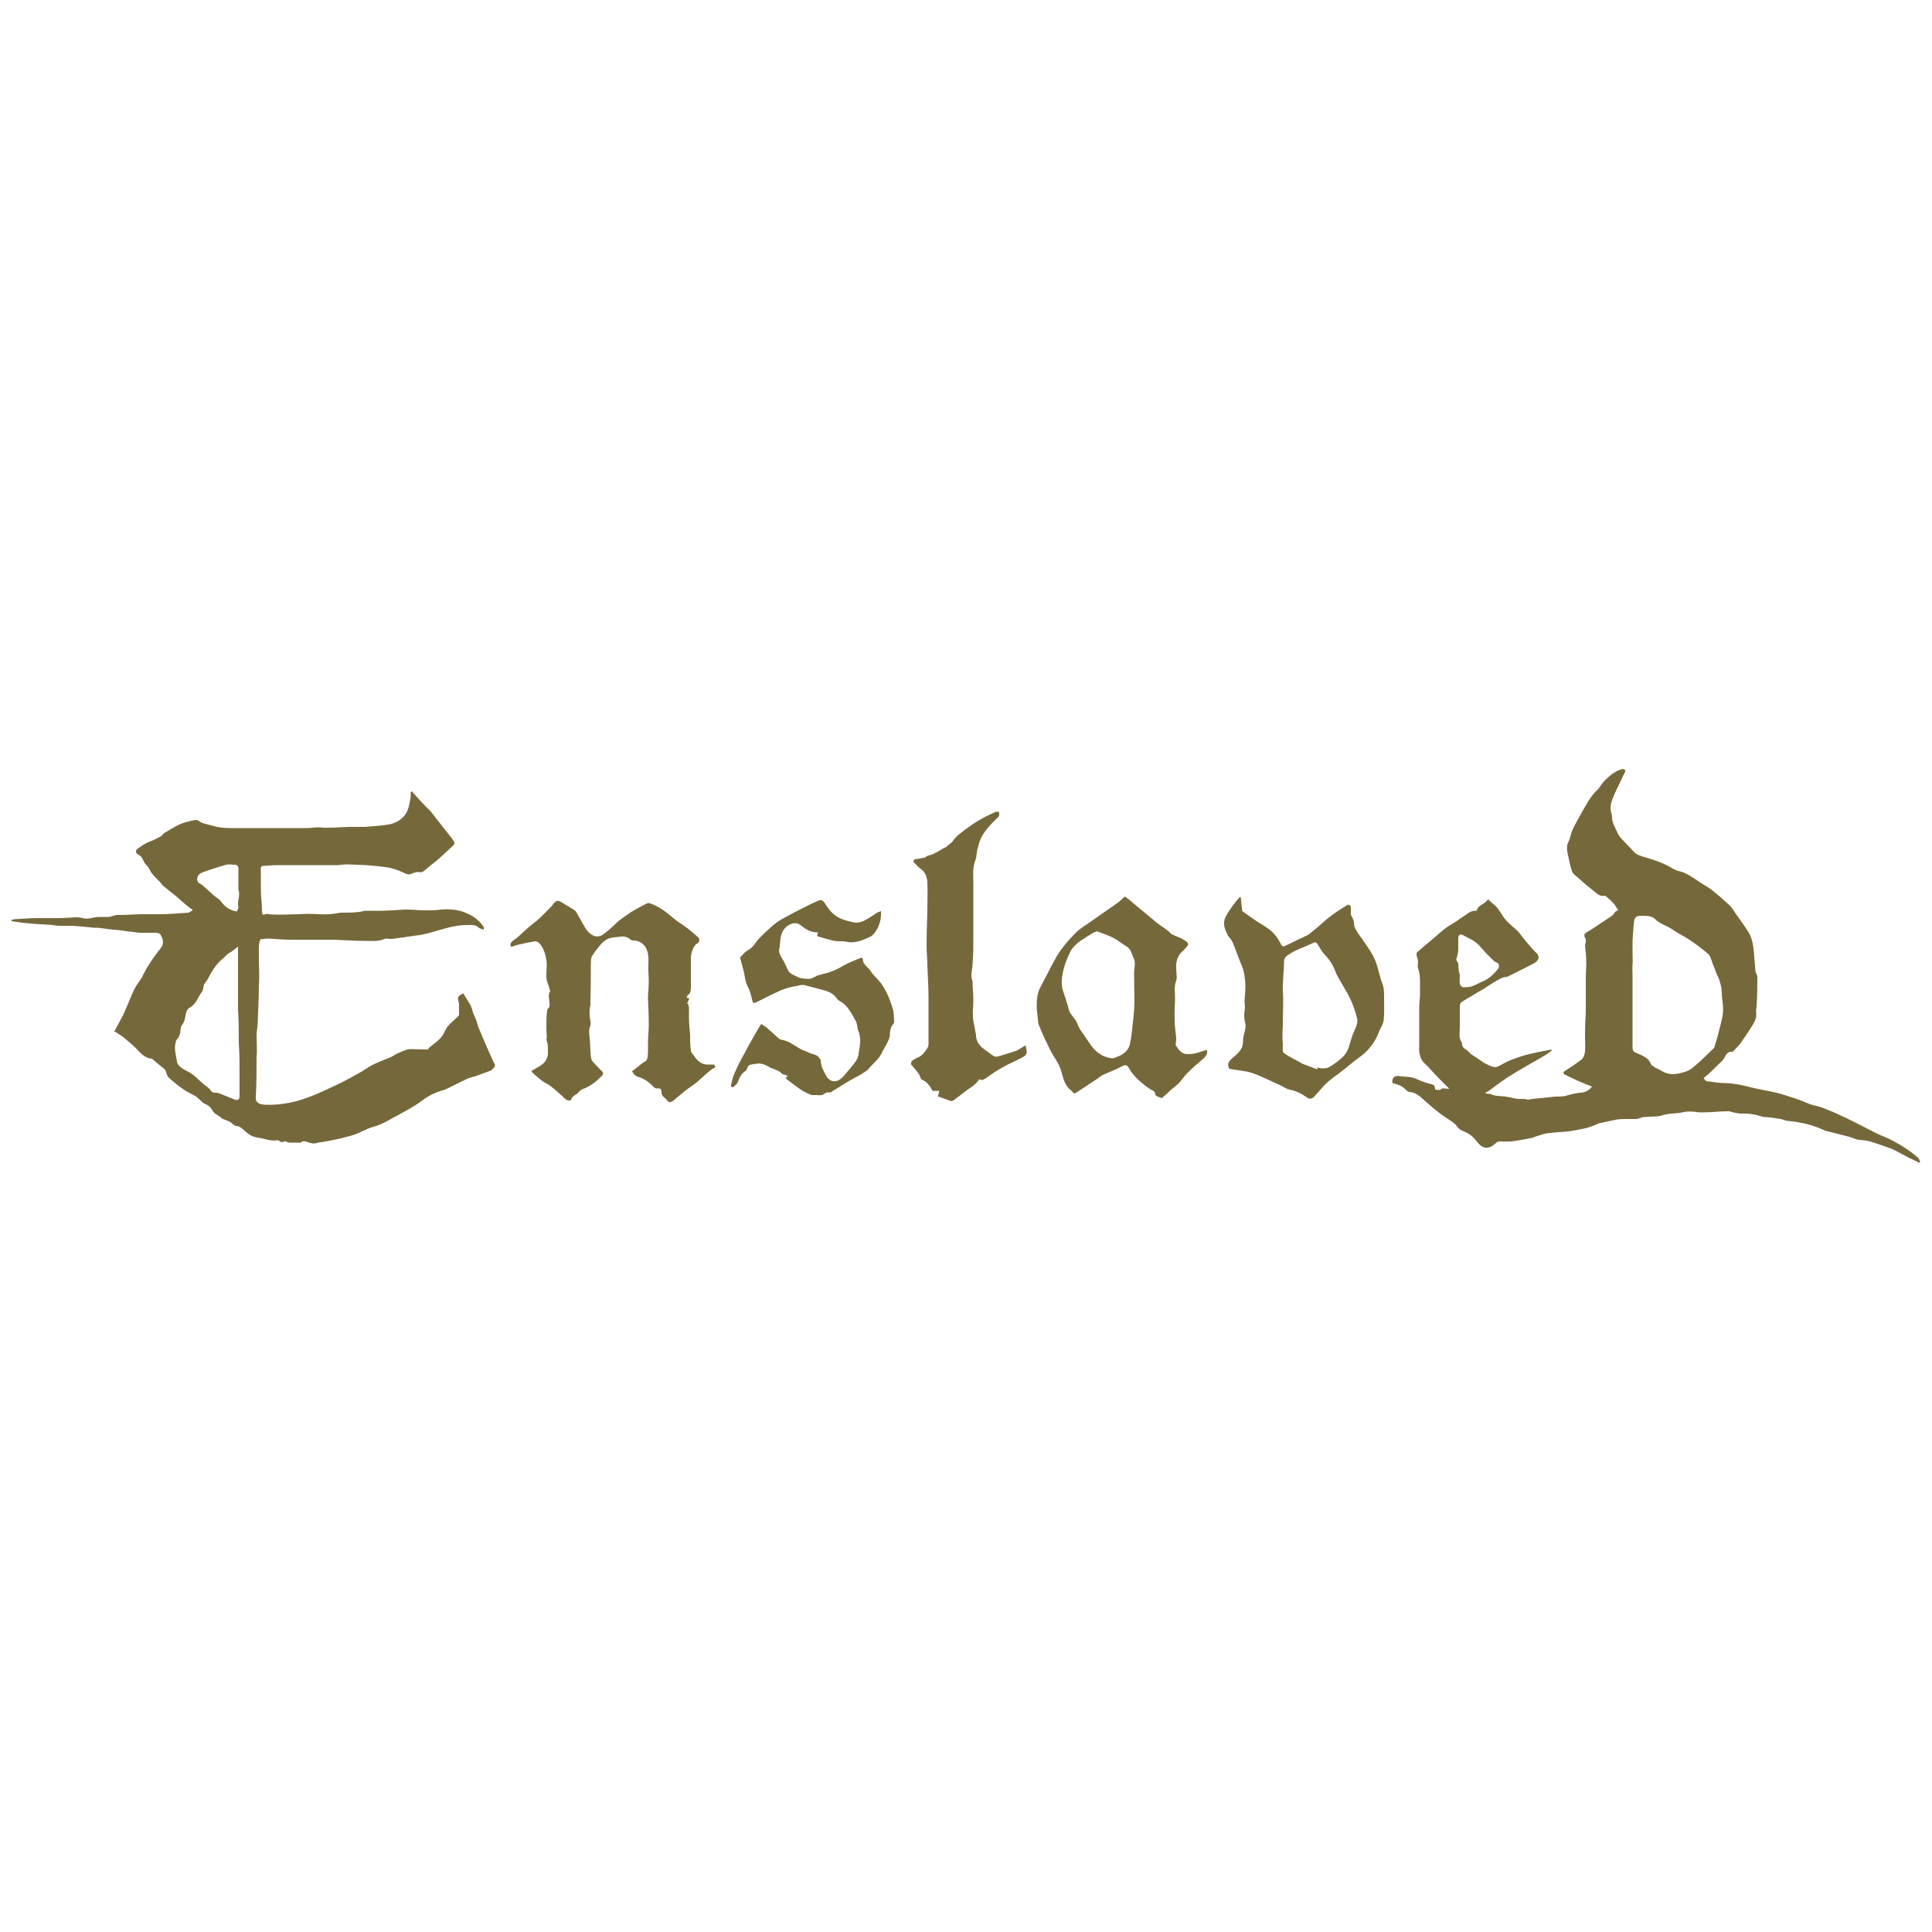 <?xml version="1.0" encoding="UTF-8"?>
<svg id="Calque_1" data-name="Calque 1" xmlns="http://www.w3.org/2000/svg" version="1.1" viewBox="0 0 500 500">
  <defs>
    <style>
      .cls-1 {
        fill: #75683b;
        stroke-width: 0px;
      }
    </style>
  </defs>
  <path class="cls-1" d="M496.3,300.7c-1-.5-2-.9-2.9-1.4-1.6-.8-3.1-1.8-4.7-2.3-2.4-.8-4.8-1.9-7.4-2-1,0-2-.7-3.1-.9-1.6-.4-3.1-.8-4.7-1.2-.5-.1-1-.2-1.4-.4-3-1.4-6.1-2.1-9.3-2.4-.7,0-1.3-.4-1.9-.5-1.3-.2-2.5-.4-3.8-.5-.4,0-.9,0-1.3-.2-1.7-.5-3.3-.8-5.1-.7-1,0-2.1-.3-3.2-.6-.1,0-.2-.1-.3,0-1.3,0-2.7.1-4,.2-1.4,0-2.8.2-4.1,0-1.2-.2-2.3-.2-3.4,0-1.7.5-3.5.2-5.3.8-1.5.5-3.3.3-4.9.5-.7,0-1.4.5-2.1.5h-3c-.9,0-1.9.1-2.8.3-1.1.2-2.1.5-3.2.7-.3,0-.5.1-.8.2-2.2,1.1-4.6,1.5-7,1.9-2,.3-4.1.3-6.2.6-.9.1-1.7.5-2.6.7-.6.2-1.2.5-1.9.6-1.6.3-3.2.6-4.8.8-.9.1-1.9,0-2.8,0s-1.1.4-1.6.8c-1.4,1.2-2.9,1.1-4.1-.3-.4-.5-.8-1-1.3-1.5s-.9-.8-1.4-1.1c-.9-.5-2.1-.8-2.6-1.5-.9-1.3-2.1-1.9-3.3-2.7-2.1-1.4-4-3.1-5.9-4.8-.9-.8-1.9-1.6-3.3-1.7-.4,0-.7-.4-1-.6-.9-1-2.2-1.4-3.4-1.7-.3-1.1.4-2.1,1.8-1.8,1.1.2,2.3.1,3.4.4.8.2,1.5.6,2.3.9s1.7.6,2.6.8c.8.2.9.7.9,1.4.6,0,1.1.3,1.7-.2.3-.3,1.1,0,2,0l-2.3-2.3c-1.1-1.1-2.1-2.2-3.1-3.3-.6-.7-1.4-1.2-1.8-2-.6-1.1-.7-2.4-.6-3.7v-9.5c0-1.1.1-2.3.2-3.4v-2.9c0-1.4,0-2.7-.5-4.1-.2-.5,0-1.1,0-1.7s-.3-1.2-.4-1.7c0-.2,0-.5.1-.7,1.1-1,2.2-1.9,3.4-2.9,1.3-1.1,2.6-2.3,3.9-3.3.9-.7,1.9-1.2,2.8-1.8.8-.6,1.7-1.2,2.5-1.7.7-.5,1.4-1.1,2.4-1.1s.4,0,.5-.2c.5-1.4,2.2-1.5,2.9-2.8.5.5.9.9,1.4,1.3,1.5,1.1,2.1,2.9,3.3,4.2.9,1,2.1,1.9,3.1,2.9.7.8,1.3,1.7,2,2.5.9,1,1.7,2.1,2.7,3s.7,2-.6,2.7c-1.9,1-3.9,2-5.9,3s-1.3.4-1.9.6c-.6.2-1.2.5-1.7.8-1.4.8-2.7,1.7-4,2.5-.3.2-.6.3-.9.5-1.4.9-2.9,1.7-4.3,2.6-.3.2-.5.7-.5,1.1v5.5c0,1.4-.4,2.8.6,4-.3,1.3,1.1,1.6,1.7,2.3.6.8,1.6,1.2,2.4,1.8.8.5,1.5,1.1,2.4,1.5s1.9,1,3,.4c1-.5,2.1-1.2,3.2-1.6,1.8-.7,3.6-1.3,5.5-1.7,1.6-.4,3.2-.6,4.9-1,0,0,0,.2.1.3-.6.4-1.2.9-1.9,1.3-3.2,1.9-6.4,3.6-9.5,5.6-1.7,1.1-3.4,2.4-5,3.6-.2.1-.4.2-.9.4.4.2.7.3,1,.3s.6,0,.8.2c.8.3,1.5.3,2.3.4,1.5,0,3,.5,4.4.7h.9c.6,0,1.1,0,1.7.2.4,0,.8-.2,1.2-.2,2-.2,3.9-.4,5.9-.6.7,0,1.4,0,2.1-.1.6,0,1.1-.3,1.7-.4.8-.2,1.7-.4,2.5-.5,1.4,0,2.5-.6,3.2-1.6-1.3-.5-2.6-1-3.9-1.6-1.1-.5-2.1-1-3.1-1.5-.1,0-.3-.2-.4-.4,0,0,.1-.3.2-.4,1.5-1,3.1-2,4.5-3.1.5-.4.8-1.3.9-2,.1-1.4,0-2.8,0-4.2,0-2.1.1-4.1.2-6.2v-8.8c0-1.6.2-3.2.1-4.8,0-1.1-.2-2.3-.3-3.4,0-.4.2-.8.2-1.2s0-.7-.2-.9c-.3-.6-.2-1.1.4-1.4,1.4-.8,2.7-1.7,4-2.6.9-.6,1.9-1.2,2.7-1.8.3-.2.4-.6.7-.9.2-.2.4-.2.8-.5-.5-.6-.8-1.3-1.3-1.8s-1-1-1.6-1.5c-.2-.2-.5-.4-.6-.4-1.2.3-2-.5-2.7-1.1-1.8-1.4-3.5-2.9-5.2-4.4-.6-.5-.7-1.3-.9-1.9-.3-1.1-.5-2.3-.8-3.5-.2-1.1-.3-2.2.3-3.2.4-1,.6-2.1,1-3,.6-1.3,1.3-2.5,2-3.8.4-.7.8-1.4,1.2-2.1.9-1.6,1.9-3.2,3.3-4.5.6-.6,1-1.4,1.6-2.1,1.2-1.2,2.5-2.4,4.2-3,.6-.2,1.1-.3,1.4.3-.5,1-1,2-1.4,2.9-.6,1.3-1.3,2.6-1.8,3.9-.4.9-.7,1.9-.7,2.8s.4,1.7.4,2.5c0,1.4.8,2.5,1.3,3.7.5,1.3,1.6,2.2,2.5,3.2.6.6,1.2,1.2,1.8,1.9.8.9,2,1.2,3.1,1.5,2.3.7,4.5,1.4,6.5,2.6s2.2.8,3.3,1.3c.7.3,1.3.6,1.9,1,.8.5,1.6,1,2.3,1.5,1,.7,2.2,1.3,3.1,2,1.5,1.2,3,2.5,4.4,3.8.7.6,1.2,1.5,1.7,2.2,1.2,1.7,2.4,3.3,3.5,5.1.6,1,.9,2.2,1.1,3.3.3,2.2.4,4.4.6,6.5,0,.6.5,1.1.5,1.6,0,2.5,0,5-.2,7.5,0,.6-.2,1.2-.1,1.8.2,1.6-.7,2.8-1.5,4.1-.9,1.4-1.8,2.7-2.7,4-.5.6-1.1,1.2-1.7,1.8,0,0-.1.2-.2.2-1.6-.2-1.8,1.2-2.5,2.1-.2.3-.5.5-.7.7-1.1,1.1-2.2,2.2-3.4,3.3,0,0-.2,0-.3.2-.2.2-.6.5-.6.5.2.3.5.8.8.8,1.6.2,3.1.5,4.7.5s4.2.4,6.3,1c1.9.5,3.8.8,5.7,1.2.9.2,1.9.4,2.8.7,2.3.7,4.6,1.4,6.8,2.4,1.2.5,2.5.6,3.7,1.1,1.5.6,3.1,1.2,4.5,1.9,2,.9,3.9,1.9,5.9,2.9s2.3,1.2,3.5,1.8c1.5.7,3,1.2,4.4,2,2.3,1.2,4.4,2.6,6.4,4.3.2.2.3.6.5.9.1.5-.3.3-.5.4v-.2h-.1ZM428,276.1c.8.4,1.6.8,2.3,1.2,2.1,1.2,4.3.6,6.3-.1,1.1-.4,2.1-1.4,3-2.2,1.3-1.2,2.6-2.4,3.9-3.7,0,0,.2-.2.2-.4.4-1.3.8-2.5,1.1-3.8.5-2.2,1.3-4.3,1.1-6.6,0-1.1-.3-2.2-.3-3.3,0-1.8-.5-3.5-1.3-5.1-.4-.9-.7-1.9-1.1-2.8-.3-.8-.5-1.8-1.1-2.4-1.6-1.4-3.4-2.7-5.2-3.9-1.4-.9-2.9-1.6-4.3-2.6-1.4-.9-3-1.3-4.2-2.5-.9-.9-2.3-.9-3.6-.9s-1.8.4-1.9,1.4c-.2,1.7-.3,3.4-.4,5.1v3.1c0,1,.1,2,0,3s0,1.9,0,2.9v18.3c0,1.3.2,1.4,1.4,1.9.9.3,1.8.8,2.5,1.4.5.4.8,1.2,1.2,1.8.1-.1.3-.2.4-.3-.1.2-.2.4-.2.4h.2ZM376.8,248.3c.1.3.5.7.6,1.1.1.7,0,1.5.2,2.2.4,1,0,2,.2,3,.1.4.5.9.8.9.7,0,1.5,0,2.2-.2,1-.3,1.9-.9,2.9-1.3,1.7-.7,3-2,4.1-3.4.3-.5.1-1.2-.3-1.4s-.8-.4-1.1-.7c-1.1-1.1-2.3-2.3-3.3-3.5-1.2-1.5-2.9-2.1-4.5-3-.7-.4-1.2,0-1.2.8v2.9c0,.8-.3,1.6-.5,2.6h-.1Z"/>
  <path class="cls-1" d="M106.5,204.7c1.1,1.2,2.1,2.4,3.2,3.5.5.6,1.1,1.1,1.6,1.6.8.9,1.4,1.9,2.2,2.8,1,1.3,2,2.5,3,3.8.4.5.8,1,1.1,1.6,0,.2,0,.6-.2.7-1,.9-2,1.9-3,2.8-1.1,1-2.3,2-3.5,2.9-.2.2-.5.4-.7.6-.5.4-.9.9-1.8.7-.6-.1-1.4.2-2.1.5-.6.2-1.1,0-1.7-.3-.9-.4-1.9-.8-2.9-1.1-.6-.2-1.3-.3-2-.4-1.6-.2-3.3-.4-4.9-.5s-3.3-.1-4.9-.2c-.8,0-1.6.1-2.4.2h-15.7c-1.2,0-2.5.1-3.7.2-.4,0-.6.2-.6.6v5.5c0,1.8.3,3.6.3,5.4s.7.9,1.2.9c1.1.2,2.2.2,3.3.2,2.4,0,4.9-.1,7.3-.2,1.8,0,3.7.2,5.5.1,1,0,2.1-.3,3.1-.4,1.6,0,3.2,0,4.8-.2.5,0,1-.3,1.5-.3h4c2.1,0,4.2-.2,6.3-.3h.7c1.5,0,3,.2,4.5.2s2.7,0,4.1-.2c2.3-.2,4.7,0,6.8,1,1.7.7,3.2,1.9,4.3,3.5v.7c-.6-.2-1.1-.3-1.4-.6-.9-.8-2-.6-3.1-.6-3.2,0-6.1,1.1-9.1,1.9s-3.1.7-4.7.9c-1.9.3-3.8.6-5.7.8-.6,0-1.2-.2-1.7,0-1.6.7-3.3.5-5,.5-2.7,0-5.4-.2-8.1-.3h-11.3c-1.9,0-3.7-.2-5.6-.3-.6,0-1.3.1-2.1.2-.5,1.1-.4,2.4-.4,3.7v1.4c0,2.2.2,4.5,0,6.7,0,3.2-.2,6.4-.3,9.6,0,1.2-.3,2.3-.3,3.5,0,1.8.2,3.6,0,5.5,0,3.4,0,6.8-.2,10.2v.8c.2.9.9,1.3,2.3,1.4,4.5.2,8.7-.8,12.8-2.5,2.4-1,4.7-2.1,7-3.2,1.6-.8,3.2-1.7,4.8-2.6,1.1-.6,2-1.3,3.1-1.9,1.6-.8,3.2-1.4,4.9-2.1.5-.2,1-.6,1.6-.9.9-.4,1.8-.8,2.7-1.1.2,0,.4-.1.6-.1,1.4,0,2.8.1,4.2.1s.5,0,.6-.2c1.5-1.4,3.5-2.4,4.3-4.5.8-1.9,2.6-2.8,3.7-4.2v-3c-.5-1.7-.4-1.9,1.1-2.6.6,1,1.2,1.9,1.8,2.9.4.7.5,1.5.8,2.3.3.7.7,1.4.9,2.2.2.6.3,1.2.6,1.8.8,1.9,1.6,3.8,2.4,5.6.5,1.2,1.1,2.4,1.7,3.7.2.3-.7,1.3-1.2,1.5-1.4.5-2.7,1-4.1,1.5-.6.2-1.2.3-1.7.5-1.9.9-3.7,1.8-5.5,2.7-.5.2-1,.4-1.5.5-.4.2-.9.3-1.3.5-1.4.5-2.6,1.3-3.8,2.2-1.9,1.4-4,2.5-6,3.6-2.1,1.1-4.1,2.4-6.3,3-2,.5-3.6,1.7-5.5,2.2-1.4.4-2.8.8-4.3,1.1-1.3.3-2.6.5-3.8.7-.4,0-.8.1-1.1.2-.9.3-1.8,0-2.6-.3-.6-.2-1.2-.3-1.5.2h-3c-.2,0-.5-.1-.7-.2-.2,0-.4-.2-.5-.2-.7.6-1.2.1-1.7-.2h-.3c-1.8.3-3.4-.5-5.1-.7-1.2-.2-2.1-.7-3-1.5-.7-.6-1.3-1.4-2.4-1.5-.6,0-1.1-.7-1.6-1-.7-.4-1.4-.6-2.1-.9-.2-.1-.4-.4-.6-.5-.7-.5-1.6-.9-1.9-1.6-.5-.9-1-1.3-1.9-1.7-.8-.3-1.4-1.2-2.2-1.8-.5-.4-1.1-.6-1.6-.9-.4-.2-.7-.4-1.1-.6-.7-.5-1.4-.9-2-1.4-.9-.7-1.9-1.5-2.7-2.3-.3-.4-.4-1-.6-1.5,0-.2-.3-.4-.4-.6-.9-.7-1.8-1.4-2.7-2.2-.2-.1-.3-.4-.5-.4-2.1-.2-3.2-1.8-4.5-3.1-.9-.8-1.8-1.6-2.8-2.4-.7-.6-1.5-1-2.4-1.6.8-1.5,1.6-2.9,2.3-4.3.6-1.3,1.1-2.6,1.7-3.9.6-1.6,1.3-3.2,2.3-4.5.2-.3.5-.7.7-1,1.3-2.8,3-5.3,4.9-7.7.6-.7.9-1.6.5-2.7-.5-1.2-.7-1.4-2-1.4h-3.5c-.9,0-1.8-.2-2.7-.3-.8,0-1.5-.2-2.3-.3-2.1-.2-4.1-.4-6.2-.7h-1c-1.8-.2-3.7-.4-5.5-.5h-3.4c-1,0-2.1-.3-3.1-.3-1.8-.1-3.6-.2-5.4-.4-1.3-.1-2.6-.3-3.9-.5v-.3c.2,0,.5-.2.7-.2,2-.1,4-.3,6.1-.3h5c1.6,0,3.1-.1,4.7-.2.6,0,1.3,0,1.9.2,1.4.4,2.6-.2,4-.3h2.6c.5,0,.9-.2,1.4-.3.2,0,.4-.2.7-.2,2.1,0,4.1-.1,6.2-.2h4.6c2.6,0,5.2-.2,7.8-.4.3,0,.7-.4,1.2-.7-.7-.5-1.2-.8-1.6-1.2-1-.8-1.9-1.7-2.9-2.5-.9-.7-1.8-1.4-2.6-2.1-.3-.2-.6-.5-.9-.8-.9-1.3-2.4-2.2-3.1-3.7-.3-.7-.9-1.3-1.4-1.9-.2-.3-.3-.7-.5-1-.2-.4-.5-.8-.9-1-1-.5-1.1-1.2-.2-1.8,1-.7,2-1.4,3.2-1.8,1-.3,1.8-.9,2.7-1.3.3-.2.5-.6.8-.8,1-.6,2-1.2,3.1-1.8,1.5-.9,3.2-1.2,4.9-1.6.2,0,.5,0,.7.1,1.1.9,2.5,1,3.8,1.4,1.4.4,2.9.6,4.3.6h20.3c.9,0,1.8-.2,2.7-.2s1.6.2,2.5.1c1.8,0,3.6-.1,5.4-.2h4.3c2.2-.2,4.4-.3,6.5-.7,1.7-.4,3.3-1.4,4.2-3,.5-.9.7-2,.9-3,.2-.8.2-1.6.2-2.3,0,0,.2-.1.3-.2h-.4.3ZM61.7,244.9c-.5.4-.9.7-1.4,1.1-.4.3-.9.6-1.4.9-.3.3-.6.6-.9.9-2,1.5-3.2,3.6-4.3,5.7-.3.6-1,1.1-1,1.7,0,1.2-.9,2-1.4,3-.5,1.1-1.3,2.1-2.4,2.7-.3.2-.6.7-.7,1.1-.3,1.1-.3,2.3-1.1,3.3-.3.3-.3.9-.4,1.3,0,.9-.3,1.8-1,2.5,0,.1-.2.3-.2.5-.5,1.7,0,3.4.3,5.1,0,.6.6,1.2,1.1,1.6.8.6,1.8,1,2.7,1.6.8.5,1.4,1.2,2.1,1.8.3.3.7.6,1,.9.6.5,1.4.9,1.8,1.6.4.5.7.6,1.2.6s.6,0,.9.1c1.3.5,2.7,1.1,4,1.6,1.1.4,1.4.1,1.4-1.1v-5.1c0-2.8,0-5.5-.2-8.3,0-2.9,0-5.8-.2-8.7v-16.5h.1ZM61.3,236c0-.4.5-.9.4-1.3-.4-1.5.6-3,0-4.4v-5.8c0-.2-.4-.6-.6-.7-.9,0-1.8-.2-2.6,0-2.1.6-4.3,1.3-6.4,2.1-.8.3-1.4,1.5-.9,2.3.2.4.7.5,1.1.8,1,.9,2.1,1.9,3.1,2.8.6.5,1.4.9,1.8,1.5,1,1.4,2.3,2.3,4.1,2.6h0,0Z"/>
  <path class="cls-1" d="M177.6,258.2c.3,0,.5.1.8.2-.2.5-.4.9-.6,1.3h.3c0,.4.2.7.2,1.1v2.6c0,1.5.2,2.9.3,4.4,0,1.4,0,2.8.2,4.1,0,.4.4.8.7,1.2.8,1.2,1.8,2.3,3.4,2.4h1.9s.2.3.3.5v.2c-1.5.8-2.7,2.1-4,3.2-1.1,1.1-2.5,1.9-3.8,2.9-1,.8-2,1.7-3,2.5-.8.6-1.2.6-1.8-.2-.1-.2-.3-.3-.5-.5-.5-.4-.8-.7-.8-1.5s-.3-1-1.2-.9c-.2,0-.5-.1-.7-.3-1.2-1.2-2.4-2.2-4.1-2.7-.7-.2-1.3-.7-1.6-1.5.6-.4,1.1-.8,1.6-1.2.5-.4,1-.9,1.6-1.2.9-.4.8-1.5.9-2.4v-2.4c0-1.6.2-3.2.2-4.8,0-2.3-.1-4.5-.2-6.8,0-1.5.2-3,.2-4.4s-.2-3.2-.1-4.8c.1-1.2,0-2.3-.4-3.4-.6-1.4-1.7-2.3-3.3-2.4-.3,0-.7,0-1-.3-1-.9-2.1-.8-3.4-.6-1.1.1-2.2.2-3.1.9-.4.3-.9.7-1.2,1.1-.8,1-1.6,1.9-2.2,3-.4.7-.2,1.6-.3,2.4v.9c0,2.6,0,5.2-.1,7.8v1.4c-.3,1.4-.3,2.8,0,4.3,0,.4.1.8,0,1.1-.5,1.1-.3,2.1-.2,3.2.2,1.8.1,3.6.4,5.3.1.7.8,1.3,1.3,1.8.6.7,1.2,1.2,1.8,1.9,0,.1-.1.6-.3.8-1.5,1.5-3.1,2.8-5.1,3.5-.7.3-1.1,1.1-1.7,1.4-.7.3-1.1.9-1.3,1.5-1.3.2-1.8-.9-2.6-1.5-1.2-1-2.3-2.2-3.7-2.9-1.4-.7-2.4-1.8-3.5-2.7-.1-.1-.2-.3-.4-.5.6-.4,1.2-.7,1.7-1,1.7-.9,2.8-2.2,2.6-4.3,0-1,0-1.9-.4-2.8,0-.1.1-.4.1-.6,0-.8-.1-1.6-.1-2.3,0-1.6,0-3.1.2-4.7,0-.2.2-.5.3-.6.5-.4.3-.9.3-1.5-.1-1-.4-2.1.2-2.9-.2-.6-.3-1.1-.5-1.6-.8-1.7-.4-3.4-.4-5.1s-.5-4.1-1.9-5.7c-.3-.3-.8-.5-1.1-.5-1.3.2-2.7.5-4,.8-.7.1-1.3.4-2,.6-.1,0-.4-.1-.4-.2,0-.3,0-.7.2-.9.4-.5,1-.8,1.5-1.2,1.4-1.2,2.7-2.6,4.2-3.7,1.5-1.1,2.7-2.4,4-3.7s.9-1.1,1.4-1.6c.6-.7,1.2-.7,1.9-.2,1,.6,2,1.2,3,1.8.3.2.6.4.8.7.6,1,1.1,2,1.7,3,.7,1.2,1.3,2.4,2.7,3.1,1,.5,2.1.2,2.9-.5,1.3-.9,2.4-2.1,3.5-3.1,1.1-.9,2.3-1.7,3.5-2.5,1.3-.8,2.7-1.5,4-2.2.2-.1.6-.1.9,0,2.2.8,4,2.1,5.7,3.6,1.1,1,2.4,1.7,3.6,2.6,1.1.8,2.1,1.7,3.1,2.6.5.5.3,1.3-.3,1.6-.2,0-.3.3-.5.4-.8,1.1-1.1,2.3-1.1,3.6v7.2c0,.8,0,1.7-.9,2.2,0,0,0,.2-.1.4l-.2.2h0Z"/>
  <path class="cls-1" d="M300.7,284.2c-.3-.1-.8-.3-1.1-.4-.2-.1-.6-.3-.6-.5,0-1-.8-1.1-1.3-1.4-2.2-1.5-4.3-3.2-5.6-5.6-.3-.5-.7-.8-1.4-.5-1.7.9-3.5,1.6-5.3,2.4-.6.3-1.1.8-1.6,1.1-1.8,1.2-3.5,2.3-5.3,3.5-.8.5-.9-.4-1.3-.6-1.6-1.2-2-3-2.5-4.8-.3-1.3-1-2.4-1.7-3.6-.9-1.3-1.5-2.7-2.2-4.1s-1.3-2.9-1.9-4.3c-.1-.2-.2-.5-.2-.7-.1-1.3-.3-2.5-.4-3.8,0-1.9,0-3.7,1-5.5.9-1.7,1.8-3.4,2.7-5.2.7-1.3,1.4-2.7,2.3-4,1.2-1.7,2.6-3.3,4.1-4.8,1.2-1.2,2.8-2.1,4.2-3.1,2.2-1.6,4.5-3.1,6.7-4.7.6-.4,1.1-1,1.8-1.6.5.4,1.3.9,1.9,1.5,2.2,1.8,4.3,3.6,6.5,5.4.9.7,1.9,1.3,2.8,2,.4.3.6.7,1,.9.8.4,1.7.7,2.5,1.1.5.3,1.1.6,1.5,1,.2.2.2.7.1.8-.5.6-1,1.2-1.6,1.7-1.2,1.2-1.5,2.7-1.4,4.3,0,1.1.3,2.2,0,3.1-.6,1.5-.3,2.9-.3,4.4s-.2,3.8-.1,5.6c0,1.6.2,3.2.4,4.7v.5c0,.6-.3,1.3,0,1.7.6,1,1.4,2,2.7,2.1.7,0,1.5,0,2.2-.2,1-.2,2-.6,3-.9.3.7,0,1.5-.8,2.2-1.4,1.2-2.8,2.4-4.1,3.7s-1.5,1.9-2.3,2.7c-.7.7-1.5,1.2-2.2,1.9-.6.6-1.2,1.1-2,1.8l-.2.2h0ZM283.7,241v.2c-.2,0-.4,0-.6.1-1.2.7-2.4,1.5-3.5,2.2-.4.3-.9.7-1.2,1-.4.4-.9.9-1.2,1.4-.7,1.4-1.4,2.9-1.8,4.4-.4,1.4-.7,3-.6,4.4,0,1.4.7,2.7,1.1,4.1,0,.3.2.6.3,1,.2.6.3,1.2.5,1.8.5,1.2,1.6,2,2.1,3.3.4,1.3,1.4,2.4,2.1,3.5,1.3,1.9,2.4,3.9,4.7,4.9.7.3,1.5.5,2.2.6.5,0,1.1-.3,1.6-.5,1.4-.6,2.6-1.5,3-3.1.2-1,.4-2,.5-3,.3-2.6.6-5.2.7-7.8,0-2.4-.1-4.8-.1-7.2s.5-2.9-.1-4.3c-.5-1.1-.7-2.4-1.9-3.1-1.2-.7-2.2-1.6-3.4-2.2-1.3-.7-2.8-1.1-4.2-1.7h-.2Z"/>
  <path class="cls-1" d="M318.1,276.5c-.8-1.6.5-2.3,1.6-3.3s2.1-2.1,2-3.9c0-1,.4-2.1.6-3.1,0-.4.1-.8,0-1.2-.3-1.1-.4-2.3-.2-3.5.2-.7,0-1.5,0-2.3,0-1.2.2-2.5.2-3.7,0-2.2-.3-4.4-1.3-6.5-.7-1.6-1.2-3.3-1.9-4.9-.3-.8-.9-1.4-1.4-2.1,0-.1-.1-.3-.2-.5-.8-1.6-1.1-3.1,0-4.8,1-1.6,2-3.1,3.3-4.5h.3c.1,1.3.3,2.5.4,3.6,1.3.9,2.5,1.8,3.7,2.6.9.6,1.9,1.1,2.8,1.8,1.4.9,2.4,2.1,3.2,3.6.7,1.2.6,1.4,2,.7s2.1-1,3.1-1.5,1.6-.7,2.3-1.1c.7-.5,1.3-1.1,2-1.6,1.2-1,2.3-2.1,3.5-3,1.4-1.1,2.8-2,4.3-2.9.2-.2.6-.3.8-.2.2,0,.3.5.4.7v1.7c0,.3.3.6.4.9.2.4.4.9.4,1.3,0,1.6,1.1,2.7,1.9,3.9,1.4,2,2.8,3.9,3.7,6.1.7,1.8,1,3.8,1.7,5.6.5,1.2.5,2.5.5,3.7,0,2,.1,3.9-.1,5.9-.1,1.1-.9,2.1-1.3,3.2-1,2.7-2.8,4.9-5.1,6.5-1.7,1.2-3.2,2.6-4.8,3.8-.6.5-1.3.9-1.9,1.4-.8.6-1.5,1.2-2.2,1.9-.8.9-1.6,1.8-2.4,2.7-.9,1-1.4,1.1-2.5.3-1.3-.9-2.6-1.5-4.1-1.8-.8-.1-1.5-.7-2.2-1-2.5-1.1-4.9-2.4-7.5-3.3-1.8-.6-3.9-.7-5.9-1.1h0ZM340.9,276.6v-.3c.4,0,.8.2,1.1.2.6,0,1.4,0,1.9-.3,1.1-.6,2.2-1.4,3.1-2.2,1.1-.9,1.8-2,2.2-3.4.4-1.3.7-2.6,1.3-3.8.5-1.1,1-2.2.7-3.3-.4-1.7-1-3.3-1.7-4.9-.8-1.7-1.8-3.2-2.7-4.8-.4-.8-.9-1.5-1.2-2.4-.7-1.8-1.7-3.3-3-4.6-.1-.2-.3-.3-.4-.5-.5-.7-.9-1.5-1.4-2.2-.1-.2-.6-.3-.7-.2-2.4,1.2-5,1.9-7.1,3.5-.4.3-.7.9-.7,1.3,0,2.7-.4,5.3-.3,8,.2,2.5,0,5,0,7.5s-.1,2.2-.1,3.4,0,1.9.1,2.8c0,.8-.3,1.8.5,2.3,1.2.8,2.6,1.5,3.9,2.2.4.2.8.5,1.2.6,1.1.4,2.1.8,3.2,1.2h.1Z"/>
  <path class="cls-1" d="M265.5,270.5v.6c.4,1.5.3,1.9-1,2.6-1.7.9-3.4,1.6-5,2.5-1.5.8-2.9,1.8-4.3,2.8-.6.4-1.1.7-1.8.3-.9,1.6-2.6,2.3-3.9,3.4-.9.7-1.8,1.4-2.8,2.1-.2.1-.5.2-.7.1-1-.3-2-.7-3.1-1.1h-.2c.1-.5.3-.9.4-1.5h-1.8c-.6-1.3-1.4-2.3-2.7-2.9-.1,0-.3-.2-.3-.3-.4-1.5-1.6-2.4-2.5-3.6-.1-.2,0-.7.2-.9.5-.4,1.1-.8,1.7-1,1.1-.5,1.8-1.5,2.4-2.5.1-.3.2-.6.2-.9v-11.8c0-2.9-.2-5.8-.3-8.7,0-1.6-.2-3.2-.2-4.9,0-3,.1-5.9.2-8.9,0-2.6.1-5.1,0-7.7-.1-1.3-.6-2.6-1.8-3.4-.6-.4-1.1-1.1-1.8-1.7,0-.1.1-.4.2-.7.8-.1,1.6-.2,2.4-.4.4,0,.7-.3,1-.5.4-.2.9-.2,1.3-.4.6-.3,1.3-.6,1.9-1,.6-.3,1.1-.7,1.7-.9.3-.3.6-.6.9-.8.6-.4.9-.9,1.3-1.4.6-.8,1.6-1.4,2.4-2.1,1.4-1,2.7-2,4.2-2.8,1.3-.8,2.7-1.4,4-2,.2-.1.9,0,.9.2,0,.3,0,.9-.2,1.1-1.6,1.5-3.1,3-4.2,4.9-.6,1-.9,2.2-1.2,3.3-.3,1-.2,2.1-.6,3.1-.9,2.4-.4,4.9-.5,7.3v12.7c0,2.2,0,4.5-.2,6.7,0,1-.3,2.1-.3,3.1s.3,1.1.3,1.6c0,1.6.2,3.1.2,4.7s-.2,2.8-.1,4.2c0,1.3.4,2.5.6,3.8,0,.4.2.7.2,1.1,0,2.3,1.7,3.4,3.3,4.5.7.5,1.4,1.3,2.4,1,1.6-.5,3.2-.9,4.8-1.5.7-.3,1.3-.8,2-1.2.2,0,.4-.1.6-.2h-.2,0Z"/>
  <path class="cls-1" d="M194.9,259.6c-.5-1.5-.6-2.9-1.3-4.1-.8-1.4-.8-3-1.2-4.4-.3-1-.5-2-.8-3v-.4c.6-.6,1.2-1.4,2-1.8,1.5-.8,2.1-2.4,3.3-3.5,1.7-1.6,3.3-3.3,5.4-4.5,2-1.1,4-2.2,6.1-3.2,1.1-.6,2.2-1.1,3.4-1.6.7-.3,1.1-.1,1.5.4.9,1.4,1.8,2.8,3.3,3.7.6.4,1.3.7,2,.9.8.3,1.6.4,2.4.6,1.3.3,2.5-.3,3.5-.9.9-.5,1.7-1.1,2.5-1.6.3-.2.6-.2,1-.4.1,2.3-.5,4.2-1.8,5.8-.5.7-1.5,1.1-2.3,1.4-1.6.7-3.2,1.1-5,.7-.9-.2-2,0-2.9-.2-1.5-.3-3-.8-4.5-1.2,0-.3.1-.6.2-1h-.2c-1.7,0-3-.8-4.2-1.8-1.1-.9-2.4-.7-3.6.2-1.8,1.4-1.7,3.3-1.9,5.1v.3c-.6,1.4.4,2.5,1,3.6.3.7.7,1.4,1,2.1.5,1.3,1.8,1.6,2.8,2.1.5.3,1.2.3,1.9.4.9.1,1.6,0,2.4-.5.6-.4,1.3-.5,2-.7,1.8-.4,3.6-1.1,5.2-2.1,1.4-.8,2.9-1.4,4.4-2,.4-.2.8-.2.8.4.1,1.3,1.4,1.9,2,2.9.8,1.2,1.9,2.1,2.8,3.3,1.4,2,2.2,4.1,2.9,6.3.4,1.1.3,2.4.4,3.6,0,.3-.3.6-.5.9-.5.7-.6,1.5-.6,2.4s-.4,1.4-.7,2.1c-.4.9-1,1.7-1.4,2.6-.6,1.3-1.6,2.2-2.5,3.1s-.8,1-1.3,1.4c-.4.3-.9.6-1.3.9-1,.6-2.1,1.1-3.1,1.7-1.4.8-2.7,1.7-4.1,2.5-.5.3-.9.8-1.7.6-.4,0-1,.5-1.5.7-.4.1-1,0-1.4,0h-1.3c-.9-.4-1.8-.8-2.6-1.3-1.2-.8-2.3-1.7-3.4-2.5-.3-.2-.5-.5-.7-.6.2-.2.4-.4.6-.6-.2,0-.4-.1-.6-.2-.3-.1-.8-.1-1-.4-1-1-2.4-1.1-3.5-1.8-1-.6-2-.9-3.1-.7-1,.2-2.2,0-2.4,1.4,0,.1,0,.2-.2.3-1.3,1-1.5,1.4-2.2,3.1-.2.5-.7.9-1.1,1.2-.1.1-.4,0-.6,0v-.5c.2-1,.4-1.9.8-2.8.7-1.7,1.5-3.3,2.4-4.9,1-1.9,2.1-3.9,3.2-5.8.4-.7.9-1.5,1.4-2.3.6.4,1.2.7,1.6,1.1,1,.9,2,1.8,3,2.7.2.2.5.2.7.3,2,.3,3.5,1.7,5.3,2.6.6.3,1.2.4,1.7.7.9.5,2.2.4,2.8,1.5,0,.1.3.3.3.4,0,1.5.7,2.8,1.4,4.1,1,1.7,2.6,1.9,4,.6.5-.4.9-.9,1.3-1.4.8-.9,1.5-1.8,2.2-2.7.3-.5.7-1,.8-1.6.3-2.2,1-4.3,0-6.6-.3-.8-.2-1.7-.6-2.4-1.1-1.9-2-4-4.1-5.2-.4-.2-.7-.5-.9-.8-1-1.4-2.4-1.8-3.9-2.2s-3.1-.8-4.6-1.2h-.5c-1.5.3-3,.5-4.4,1s-2.7,1.2-4,1.8c-1.2.6-2.4,1.2-3.6,1.8h-.6,0Z"/>
</svg>